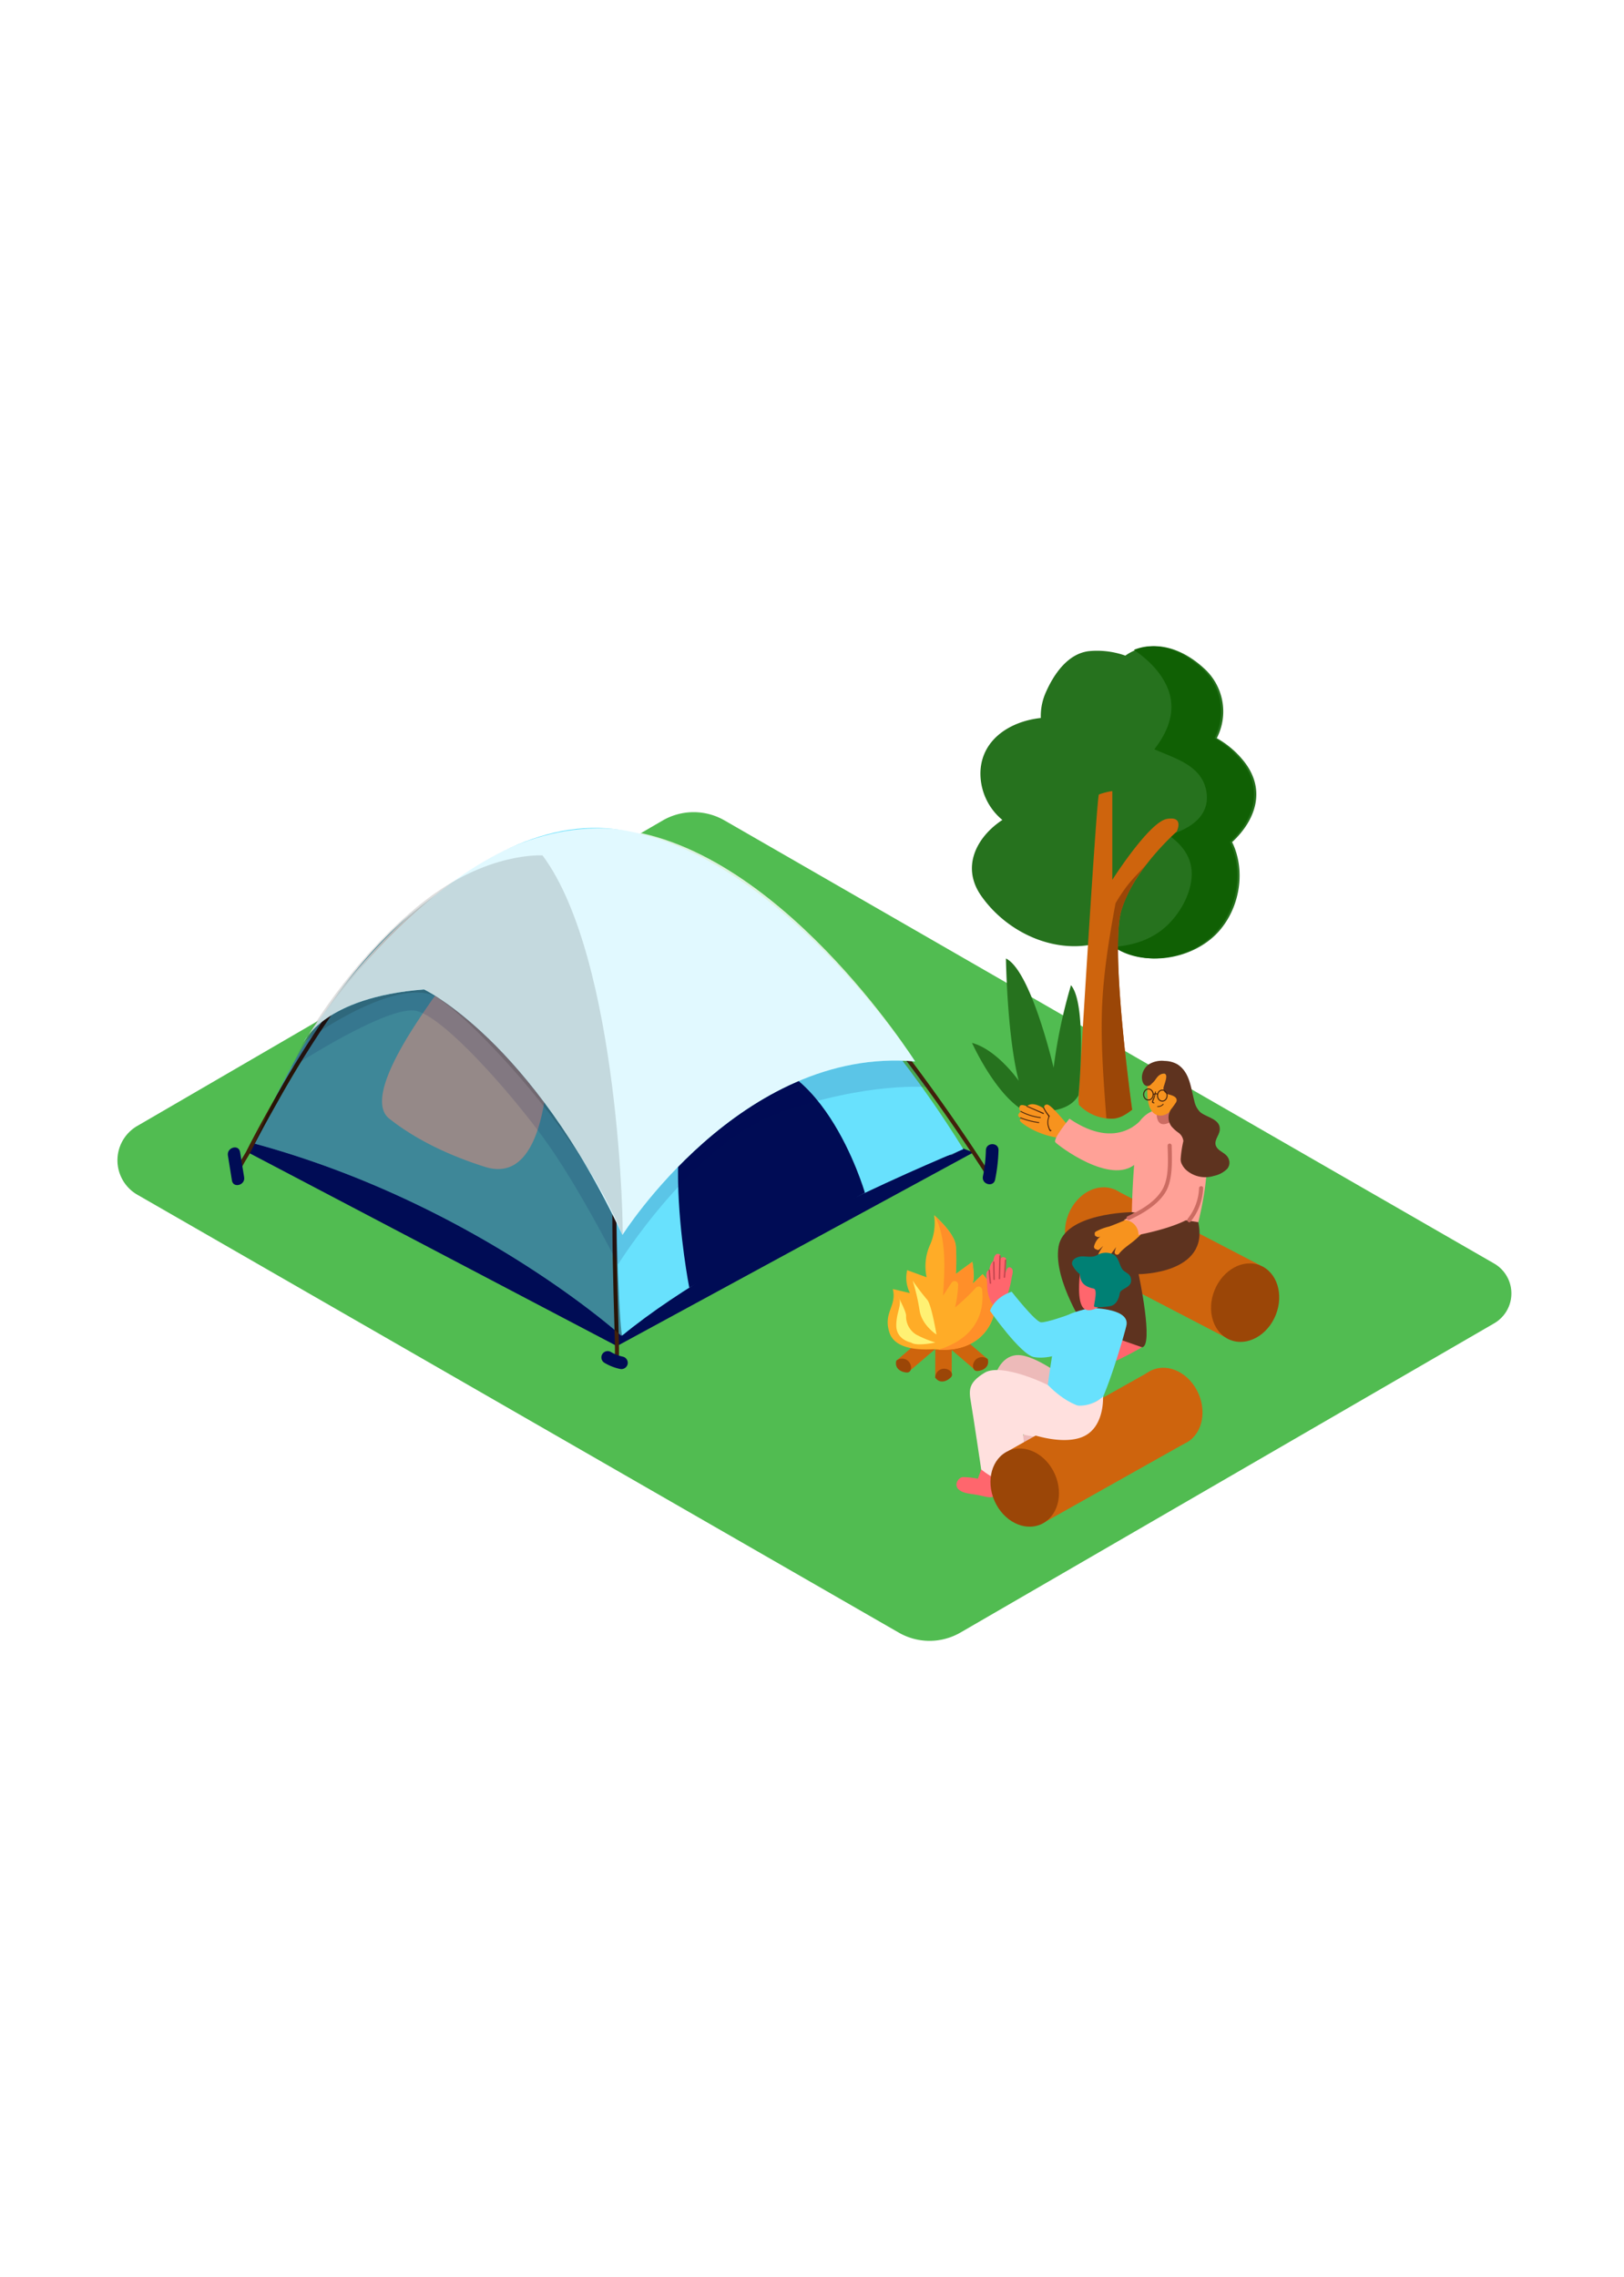 <svg id="Layer_1" data-name="Layer 1" xmlns="http://www.w3.org/2000/svg" xmlns:xlink="http://www.w3.org/1999/xlink" viewBox="0 0 400 300" data-imageid="online-shopping-6" imageName="Camping" class="illustrations_image" style="width: 214px;"><defs><linearGradient id="7yetq90g3kpv0so5nwwp5clinear-gradient" x1="247.14" y1="154.38" x2="266.2" y2="124.58" gradientUnits="userSpaceOnUse"><stop offset="0" stop-opacity="0"/><stop offset="1" stop-color="#006837"/></linearGradient><linearGradient id="7yetq90g3kpv0so5nwwp5clinear-gradient-2" x1="212.46" y1="217.87" x2="232.41" y2="186.67" xlink:href="#linear-gradient"/><linearGradient id="7yetq90g3kpv0so5nwwp5clinear-gradient-3" x1="235.99" y1="249.97" x2="256.24" y2="218.32" xlink:href="#linear-gradient"/><linearGradient id="7yetq90g3kpv0so5nwwp5clinear-gradient-4" x1="266.99" y1="207.26" x2="287.75" y2="174.79" xlink:href="#linear-gradient"/><linearGradient id="7yetq90g3kpv0so5nwwp5clinear-gradient-5" x1="132.23" y1="192.15" x2="149.61" y2="126.42" xlink:href="#linear-gradient"/></defs><title>#41-50</title><path d="M33.8,146.94,163.23,71.7a15.21,15.21,0,0,1,15.24,0L368,180.81a8.51,8.51,0,0,1,0,14.75L236.56,271.71a15.21,15.21,0,0,1-15.21,0L33.84,163.88A9.78,9.78,0,0,1,33.8,146.94Z" fill="#51bc51"/><path d="M247.22,164.1l31.63-21.17L254,134l-29.22,17.2C231.11,155,241,160.1,247.22,164.1Z" opacity="0.68" fill="url(#linear-gradient)"/><path d="M213.86,229l29.45-24.58-21.06-7.52L191.4,216.05C197.72,219.89,207.65,225,213.86,229Z" opacity="0.68" fill="url(#linear-gradient-2)"/><path d="M236.24,260.46l32.6-23.17-26.39-7.8-29.37,17.65C219.4,251,230,256.45,236.24,260.46Z" opacity="0.68" fill="url(#linear-gradient-3)"/><path d="M276.44,222.77,309,199.6,266,179.83,235.12,199C241.44,202.84,270.23,218.76,276.44,222.77Z" opacity="0.68" fill="url(#linear-gradient-4)"/><path d="M138.88,224.3l100.86-70.84L72.14,149,41.29,168.17C47.61,172,132.67,220.29,138.88,224.3Z" opacity="0.68" fill="url(#linear-gradient-5)"/><polyline points="61.1 153.46 68.28 141.01 74.19 155.99" fill="#000c55"/><polyline points="61.1 153.46 151.95 201.15 239.74 153.46 223.69 147.24" fill="#000c55"/><path d="M153.39,198.34c8.24-13.13,22-22,35.66-28.71a221.27,221.27,0,0,1,26.12-10.91A142.69,142.69,0,0,1,234.52,154l2.5-1.36c-30.72-45.52-47.88-71.77-95.64-73.35-50.77-1.68-78.64,72-78.64,72,54.4,14.8,90.27,47.28,90.27,47.28Z" fill="#68e1fd" class="target-color"/><path d="M113.1,109.93a19.79,19.79,0,0,0-6.85,6.19c-3.13,4.65-17,23.73-10.39,29,6.82,5.42,15.36,9.3,23.62,11.9,16.11,5.07,16-27.5,15.74-36.72C134.9,108.43,122.53,104.73,113.1,109.93Z" fill="#f8e4e3"/><path d="M58.73,158.58c-.28-1.14,1.89-4.18,2.36-5.12,2.09-4.14,4.32-8.22,6.61-12.26a268.23,268.23,0,0,1,21.63-33c8.72-11.16,22.82-23.17,36.85-27.1a67.48,67.48,0,0,1,48,4.6,142.39,142.39,0,0,1,15,8.38c23,15.42,53.95,64.45,53.95,64.45" fill="none" stroke="#42210b" stroke-miterlimit="10"/><path d="M151.81,204.47c1.34-1.13-7.11-99,15.22-121.73" fill="none" stroke="#42210b" stroke-miterlimit="10"/><path d="M153.39,198.34c8.24-13.13,22-22,35.66-28.71a221.27,221.27,0,0,1,26.12-10.91A142.69,142.69,0,0,1,234.52,154l2.5-1.36c-30.72-45.52-47.88-71.77-95.64-73.35-50.77-1.68-78.64,72-78.64,72,54.4,14.8,90.27,47.28,90.27,47.28Z" opacity="0.4"/><path d="M153.26,198.55c-.86.71-6-99.16,10.36-105.47,30.93-11.89,73.65,59.58,73.65,59.58S181.64,175.19,153.26,198.55Z" fill="#68e1fd" class="target-color"/><path d="M169.77,186.76s-10-51,8-55.69c24.12-6.21,35.26,32.32,35.26,32.32Z" fill="#000c55"/><path d="M74.8,126.32l-3.15,6.29s24.12-15.75,31-14,22.78,19.71,31.33,31.43,18.26,31,18.26,31,18.43-29.84,40-37.45,36.31-6.21,36.31-6.21l-8.67-11.46s-30.49-24.09-62.45-31.67S84.45,111.49,74.8,126.32Z" fill="#000c55" opacity="0.13"/><path d="M74.8,126.32s4.77-11.09,29.65-13c0,0,26.31,12.32,48.86,60.47,0,0,29.28-46.47,72.08-42.75,0,0-34.19-52.6-74.19-57.25S74.8,126.32,74.8,126.32Z" fill="#68e1fd" class="target-color"/><path d="M74.8,126.32s4.77-11.09,29.65-13c0,0,26.31,12.32,48.86,60.47,0,0,29.28-46.47,72.08-42.75,0,0-34.05-54-74.19-57.25C108.23,70.38,74.8,126.32,74.8,126.32Z" fill="#fff" opacity="0.8"/><path d="M153.32,173.83c.33.84-.62-67.9-19.69-93.52,0,0-13.44-1-29.27,11.36C85.89,106.15,74.8,126.32,74.8,126.32S95,111.37,106,114.51C112,116.23,142.76,147.24,153.32,173.83Z" opacity="0.13"/><path d="M242.83,152.92a37,37,0,0,1-.73,6.42c-.4,2,2.59,2.78,3,.83a41.94,41.94,0,0,0,.84-7.25C246,150.92,242.88,150.92,242.83,152.92Z" fill="#000c55"/><path d="M60.13,159.56l-1-6.2c-.32-2-3.31-1.13-3,.83l1,6.2C57.46,162.35,60.46,161.51,60.13,159.56Z" fill="#000c55"/><path d="M153.46,203.77a9.87,9.87,0,0,1-3-1.17,1.55,1.55,0,0,0-1.57,2.68,12.59,12.59,0,0,0,3.77,1.49,1.59,1.59,0,0,0,1.91-1.08A1.57,1.57,0,0,0,153.46,203.77Z" fill="#000c55"/><path d="M306.62,57.43a22.85,22.85,0,0,0-6.92-6,14.32,14.32,0,0,0-3.25-17.3c-3.84-3.51-9.1-6.17-14.42-5.11a12.65,12.65,0,0,0-4.85,2.08,20.8,20.8,0,0,0-9-1.1c-5.18.63-8.61,5.65-10.58,10.13a14.33,14.33,0,0,0-1.24,6.33c-7.47.79-14.6,5.24-14.87,13.29a14.83,14.83,0,0,0,5.4,11.82c-6.28,4.13-10.25,11.51-5.21,18.7,6.84,9.75,19.87,15.22,31.08,10.9,7.31,7.33,21.37,5.26,27.88-2.67,5-6.06,6.06-14.89,2.84-21.47C309.06,71.87,311.94,64.46,306.62,57.43Z" fill="#26721e"/><path d="M306.07,57.43a22.85,22.85,0,0,0-6.92-6,14.32,14.32,0,0,0-3.25-17.3c-3.84-3.51-9.1-6.17-14.42-5.11a12.56,12.56,0,0,0-2.18.66c3.48,2.41,6.58,5.39,8.23,9.27,2.35,5.53.23,10.79-3.21,15.22,5.1,2.25,11.59,3.95,12.78,10.18s-4.11,9.53-9.31,10.94c3.24,2.25,5.74,5.32,5.74,9.55,0,4.76-2.91,9.87-6.37,13-3.62,3.27-8.13,4.63-12.86,5,7.65,5.22,19.87,2.89,25.8-4.35,5-6.06,6.06-14.89,2.84-21.47C308.5,71.88,311.38,64.47,306.07,57.43Z" fill="#106004"/><path d="M287.4,71.32c-4.4.8-13.43,15-13.43,15l0-21.86a16,16,0,0,0-3.3.84c-.57.39-5.05,75.27-5.05,75.27l.11,1.15a11.22,11.22,0,0,0,7.5,3.42c2.34.17,3.94-.93,5.6-2.19-.87-6.42-5.27-40-2.65-49.09,2.9-10,13.64-19.41,13.64-19.41S291.8,70.53,287.4,71.32Z" fill="#ce640d"/><path d="M273.24,145.13c2.34.17,3.95-.94,5.61-2.19-.87-6.36-5.28-40.06-2.65-49.12a36.77,36.77,0,0,1,6.63-11.89c-1.61,2-3.6,3.76-5.19,5.84a42,42,0,0,0-2.88,4.32c-1.72,9.33-3.24,18.71-3.39,28.21-.13,8.26.52,16.5,1.13,24.74C272.75,145.07,273,145.11,273.24,145.13Z" fill="#9b4607"/><path d="M265.63,139.4s2.26-22.3-1.84-27.13a128.93,128.93,0,0,0-4.28,20.33h0s-5.52-23.87-11.74-26.91c0,0,.27,19.17,3.15,30.12,0,0-5.3-7.64-11.5-9.33,0,0,5.37,12,12.2,16.36C251.62,142.83,262.3,145.25,265.63,139.4Z" fill="#26721e"/><polygon points="220.76 204.76 235.87 191.8 239.28 194.25 224.04 207.29 220.76 204.76" fill="#ce640d"/><path d="M220.76,204.76a2.24,2.24,0,0,1,2.86,0c1.18,1.06,1,2.93-.25,2.9S220.26,206.77,220.76,204.76Z" fill="#9b4607"/><path d="M235.8,191.85a2.24,2.24,0,0,1,2.86,0c1.18,1.06,1,2.93-.25,2.9S235.3,193.86,235.8,191.85Z" fill="#ce640d"/><polygon points="243.31 204.39 228.2 191.44 224.79 193.88 240.03 206.93 243.31 204.39" fill="#ce640d"/><path d="M243.3,204.39a2.24,2.24,0,0,0-2.86,0c-1.18,1.06-1,2.93.25,2.9S243.81,206.4,243.3,204.39Z" fill="#9b4607"/><path d="M228.27,191.49a2.24,2.24,0,0,0-2.86,0c-1.18,1.06-1,2.93.25,2.9S228.77,193.5,228.27,191.49Z" fill="#ce640d"/><polygon points="230.35 208.91 230.39 189.02 234.47 188.03 234.41 208.09 230.35 208.91" fill="#ce640d"/><path d="M230.35,208.91a2.24,2.24,0,0,1,1.87-2.17c1.57-.2,2.86,1.18,2,2.09S231.54,210.6,230.35,208.91Z" fill="#9b4607"/><path d="M230.38,189.1a2.24,2.24,0,0,1,1.87-2.17c1.57-.2,2.86,1.18,2,2.09S231.58,190.79,230.38,189.1Z" fill="#ce640d"/><path d="M230.09,201.93c-.63-.06-9.35.95-11-4.06s1.85-6.45.82-10.77l4.22,1a8.28,8.28,0,0,1-.69-5.65l4.79,1.75a12.85,12.85,0,0,1,.77-7.82,13.27,13.27,0,0,0,1.08-7.48s5,4.28,5.34,7.48a48.45,48.45,0,0,1,0,7l4.09-3s.72,4.11,0,5.44l2.52-2.39s4.06,4.13,2.83,9.68C244.88,193.16,243.13,203.2,230.09,201.93Z" fill="#ffac27"/><path d="M224.41,200.28s-3.63-.65-3.65-4.17,1.69-5.38.42-7.2c0,0,1.92,3.49,2,4.69a5.24,5.24,0,0,0,2.5,4.73,26.75,26.75,0,0,0,4.7,1.94S225.76,201.29,224.41,200.28Z" fill="#fff173"/><path d="M230.66,198.31s-3.65-2.31-4.17-6a51,51,0,0,0-1.7-7.3,53.18,53.18,0,0,0,3.56,4.7C229.41,190.8,230.66,198.31,230.66,198.31Z" fill="#fff173"/><path d="M242,183.49l-2.52,2.39c.72-1.34,0-5.44,0-5.44l-4.09,3a48.45,48.45,0,0,0,0-7c-.26-2.67-3.8-6.09-5-7.15,2.79,5.74,2.29,13.07,1.89,19.44.72-1.05,1.38-2.14,2.11-3.19A.88.88,0,0,1,236,186a29.53,29.53,0,0,1-.76,5.64,51.86,51.86,0,0,0,5.18-4.91.88.88,0,0,1,1.49.62c.81,8.16-4.26,12.73-10.84,14.72,12.06.63,13.71-8.85,13.71-8.85C246,187.62,242,183.49,242,183.49Z" fill="#ff8f29"/><ellipse cx="270.69" cy="171.69" rx="9.89" ry="8.13" transform="translate(10.7 359.19) rotate(-68.18)" fill="#ce640d"/><path d="M274.37,162.51l36,18.73L303,199.61l-36-18.73S265.21,171.18,274.37,162.51Z" fill="#ce640d"/><ellipse cx="306.67" cy="190.43" rx="9.89" ry="8.13" transform="translate(15.91 404.37) rotate(-68.18)" fill="#9b4607"/><path d="M270,196.13s-6.22,5.44-4.85,6.76,11.3-4.5,11.3-4.5" fill="#ff666d"/><path d="M263.28,147.12s-4.33-5.5-5.38-5.46-.66,1.09-.66,1.09-2.77-2.13-4.33-.65c0,0-1.43-.69-1.76,0a1.22,1.22,0,0,0,.25,1.3s-.84.67-.55,1.14a.9.9,0,0,0,.76.45s-.5.27-.38.69,4.91,4.2,11.67,4.36" fill="#f7931e"/><path d="M258.81,147.93h-.08a2.61,2.61,0,0,1-.34-.75,3.44,3.44,0,0,1-.18-.87,3.58,3.58,0,0,1,.31-1.74.12.12,0,0,0,0-.13,10,10,0,0,1-1.35-2c-.06-.13-.25,0-.19.11a9.91,9.91,0,0,0,1,1.65c.24.31.3.37.18.73a3.62,3.62,0,0,0-.16.77,3.77,3.77,0,0,0,.21,1.68c.09.24.25.81.53.87a.11.11,0,0,0,.14-.08v0A.11.11,0,0,0,258.81,147.93Z" fill="#42210b"/><path d="M257.07,143.75,253,142c-.13-.06-.24.13-.11.19l4.06,1.79C257.09,144,257.2,143.81,257.07,143.75Z" fill="#42210b"/><path d="M256.24,144.76a13.59,13.59,0,0,1-4.74-1.49c-.13-.07-.24.12-.11.19a13.89,13.89,0,0,0,4.85,1.52C256.38,145,256.38,144.78,256.24,144.76Z" fill="#42210b"/><path d="M255.88,146a19.41,19.41,0,0,1-4.47-1.16c-.13-.05-.19.16-.06.21a19.41,19.41,0,0,0,4.47,1.16C256,146.24,256,146,255.88,146Z" fill="#42210b"/><path d="M286.06,170.9c3,.75,6.31,1.37,9.1-.25,4.6-19.4,1.23-25.42-6.72-27.72a7.2,7.2,0,0,0-8,3.34,193,193,0,0,0-1.66,21.9c0,.38,2.65,1.32,3,1.46a29.42,29.42,0,0,0,3.29,1Z" fill="#ffa197"/><path d="M281.41,145s-5.91,8.39-18,.15c0,0-4.15,5-3.47,5.8s13.62,10.68,19.77,5.31" fill="#ffa197"/><path d="M284.92,143.35h0s-.46,4.15,2.71,2.92a26.42,26.42,0,0,0,3.86-1.87v-2.5" fill="#cc6c62"/><path d="M282.92,134.57s-1.53,8.29,1.95,9.63,6.68-4.93,6.68-6.86C291.55,133.34,287.57,133.69,282.92,134.57Z" fill="#f7931e"/><path d="M302.8,155.73a2.65,2.65,0,0,0-.63-1.42c-.72-.82-1.86-1.18-2.48-2.1-1-1.5.62-2.82.74-4.3.23-2.73-3.3-3.05-4.84-4.41a5.26,5.26,0,0,1-1.42-2.73c-.88-3.16-1.06-7-4.14-9a6.65,6.65,0,0,0-3.19-.85,6.1,6.1,0,0,0-3.84.82,4.06,4.06,0,0,0-1.73,3c-.05.86.21,2.23,1.26,2.35.69.08,1-.45,1.47-.87s.78-1.09,1.27-1.55a2.25,2.25,0,0,1,1.16-.61c1.75-.27.17,2.87.14,3.54a1.51,1.51,0,0,0,.3,1,2,2,0,0,0,1.06.59c.84.23,2.3.66,1.78,1.86a21.75,21.75,0,0,1-1.3,1.82,3.63,3.63,0,0,0,.14,4.18,8.86,8.86,0,0,0,1.66,1.51,2.92,2.92,0,0,1,1.25,2s0,.1,0,.14a27.24,27.24,0,0,0-.65,4.33,2.55,2.55,0,0,0,.37,1.47,4.51,4.51,0,0,0,1.06,1.35,7.11,7.11,0,0,0,6.77,1.38,6.44,6.44,0,0,0,3.27-1.75A2.35,2.35,0,0,0,302.8,155.73ZM300,148a2.88,2.88,0,0,0,0-.54,2.55,2.55,0,0,0-.09-.4A2,2,0,0,1,300,148Z" fill="#5e331f"/><ellipse cx="282.86" cy="139.19" rx="1.18" ry="1.36" fill="none" stroke="#42210b" stroke-miterlimit="10" stroke-width="0.25"/><ellipse cx="286.28" cy="139.46" rx="1.18" ry="1.36" fill="none" stroke="#42210b" stroke-miterlimit="10" stroke-width="0.25"/><path d="M285.18,139.11c0-.13-.19-.17-.29-.2a1,1,0,0,0-.26,0l.07-.33c0-.13-.18-.19-.2-.06s-.06.28-.09.41h0c-.14,0-.58.29-.39.48a.11.11,0,0,0,.17-.1.37.37,0,0,1,.19-.15c0,.16-.08.32-.13.48-.13.41-.39.83-.48,1.24s.15.42.45.49a.1.1,0,0,0,.06-.2c-.36-.09-.27-.29-.16-.56s.17-.42.24-.63.18-.57.25-.86l.19,0a.85.85,0,0,1,.2.06.09.09,0,0,0,.13.09h0A.11.11,0,0,0,285.18,139.11Z" fill="#42210b"/><path d="M286.43,141.52a1.67,1.67,0,0,1-1.3.54.1.1,0,0,0,0,.21,1.88,1.88,0,0,0,1.44-.6C286.67,141.57,286.53,141.42,286.43,141.52Z" fill="#42210b"/><path d="M278.82,168.17s-16.79.13-18.11,8.56,7.09,20.79,7.09,20.79,4.08,2.42,7,1.67c0,0,3.42,2.37,6.45,2.25s-.8-18-.8-18,17.56,0,14.68-12.81" fill="#5e331f"/><path d="M282.81,169.57a8.48,8.48,0,0,0-.91.57l.28-.29c.52-.57-.33-1.43-.85-.85-.2.22-.41.43-.62.63a.69.69,0,0,0-.61-.39c.33-.49-.42-1.16-1-.72-.76.61-1.54,1.19-2.32,1.76-1.19.5-2.38,1-3.59,1.43a12.61,12.61,0,0,0-3.38,1.3.61.61,0,0,0-.16.59l0,.12a.46.46,0,0,0,.39.42.6.6,0,0,0,.52.15l.43-.1a4.5,4.5,0,0,0-1.52,2.39.63.63,0,0,0,.55.74.58.58,0,0,0,.8,0c.29-.29.6-.56.91-.83a12.38,12.38,0,0,0-1.14,1.86.6.6,0,0,0-.06.32c-.39.57.4,1.34.9.78l.79-.87a.64.64,0,0,0,1.14.29l1.54-2.09c-.13.38-.25.76-.35,1.15a.61.61,0,0,0,1.1.46c1.05-1.38,2.72-2.32,4-3.46a34,34,0,0,0,3.63-3.71.6.6,0,0,0,.09-.64C284.06,170.19,283.48,169.22,282.81,169.57Z" fill="#f7931e"/><path d="M288.61,156.35s-1.38,7.86-4.87,10a66.41,66.41,0,0,1-6.93,3.74,3.62,3.62,0,0,1,3.61,3.67s11.68-2.15,14.48-5.64S288.61,156.35,288.61,156.35Z" fill="#ffa197"/><path d="M274.82,199.18s-6.22,5.44-4.85,6.76,11.3-4.5,11.3-4.5" fill="#ff666d"/><path d="M252.71,229.5l.93,4.31a20.12,20.12,0,0,0-3.77-.39c-1,.13-2.2,1.85-1,3s3.27,1.06,5.33,1.53,2.38.58,3.7.21,1.52-2.16,1.52-2.16l-1-7.52" fill="#ff666d"/><path d="M260.55,220.55l.16,11.2s-1.85,1.91-8.1,1.68,0-11.41,0-11.41" fill="#edbab9"/><path d="M242.45,229.48l-1.6,4.33a20.12,20.12,0,0,0-3.77-.39c-1,.13-2.2,1.85-1,3s3.27,1.06,5.33,1.53,2.38.58,3.7.21,1.52-2.16,1.52-2.16l2.81-5.76" fill="#ff666d"/><path d="M250.53,206.36q4,.87,8.06,1.35a.45.45,0,0,1,.31.17q.47-1.41.8-2.86c.12-.55,1-.32.84.23a30.5,30.5,0,0,1-2.21,6.37c-.24.51-1,.07-.76-.44.4-.85.76-1.71,1.08-2.59h-.06q-4.18-.49-8.29-1.38C249.75,207.08,250,206.24,250.53,206.36Z" fill="#008074"/><path d="M257.73,212.53a11.76,11.76,0,0,0,2.7,3.1c.44.35-.19,1-.62.62A12.44,12.44,0,0,1,257,213,.44.44,0,0,1,257.73,212.53Z" fill="#008074"/><path d="M263.18,209.68s-7-5.6-11.6-6.25-7,4.36-6.72,7.72,11.41,5.2,11.41,5.2" fill="#edbab9"/><path d="M259.46,211.54c-.9-.84-12.74-6.36-16.91-3.84s-3.91,4.39-3.38,7.46,2.51,16.38,2.51,16.38,6,5.11,11.51,3.7L252,222.94l15.77-8.61" fill="#ffe0de"/><path d="M243.73,182.36a3.19,3.19,0,0,1,.79-2.08.53.53,0,0,1,.18-.13c.06-.72.26-1.43.82-1.68a.55.55,0,0,1,.31,0,.48.48,0,0,1,.57.5l0,.77a.81.81,0,0,1,.36-.41.67.67,0,0,1,.66,0,.46.46,0,0,1,.39.49l-.13,3.28c.16-.61.52-1.81,1.4-1.18.69.49.19,1.84.08,2.48a25.28,25.28,0,0,1-.92,3.83.52.52,0,0,1-.18.25q0,.2.1.4a5.41,5.41,0,0,0,1.12,2.59c.51.44-.23,1.18-.74.74l-.07-.07v0c.17.56-.7.95-1,.4l-.1-.2a.63.63,0,0,1-.16.12c0,.11.08.22.12.33.21.65-.81.92-1,.28v0a.49.49,0,0,1-.88,0c-.12-.26-.09.61-.19.35-.27.11.29-.84.12-1.17-.65-1.24-2.29-2.48-2.24-6.51C243.16,184.76,242.39,182.8,243.73,182.36Z" fill="#ff666d"/><path d="M247.5,180c0-.22.36-.23.35,0q-.1,2.1-.28,4.18c0,.22-.37.22-.35,0Q247.4,182.06,247.5,180Z" fill="#c1444d"/><path d="M246.13,178.92a.18.18,0,0,1,.35,0l-.14,5.63a.18.18,0,0,1-.35,0Z" fill="#c1444d"/><path d="M244.93,180.44l.1,4.3a.18.18,0,0,1-.35,0l-.1-4.3A.18.18,0,0,1,244.93,180.44Z" fill="#c1444d"/><path d="M243.84,182.48q.08,1.59.28,3.17c0,.22-.32.22-.35,0q-.2-1.58-.28-3.17C243.48,182.25,243.83,182.25,243.84,182.48Z" fill="#c1444d"/><path d="M263.09,193.47s-5.32,1.94-6.71,1.82-7.2-7.53-7.2-7.53-4,1.11-5.34,4.7c0,0,7.51,10.75,10.79,11.39s7.29-1,7.29-1" fill="#68e1fd" class="target-color"/><path d="M264.87,212.32l6.85,1.27s.27,7.12-3.12,9.72-16.56-.36-16.56-.36" fill="#ffe0de"/><path d="M268.09,191.77c-.63.46-6,1.11-7.16,3.6s-2.85,15.33-2.85,15.33,6.48,7.09,12.1,5.37c1.67-.51,7.07-18.56,7.3-20.2C278.09,191.61,268.09,191.77,268.09,191.77Z" fill="#68e1fd" class="target-color"/><path d="M266,183.46c-.07.46-.89,7,1.05,8.5s6.3-2,6.41-3.75,1.58-5.34-.27-6.25S266.55,180.22,266,183.46Z" fill="#ff666d"/><path d="M266,183.46a6.13,6.13,0,0,1-1.92-2.4c-.29-1.14,1.12-2,2.49-2s2.54.35,3.72-.35a4.21,4.21,0,0,1,4.16,0c1.11.76,1.3,2.59,2,3.53s2.18,1,2.15,2.8-2.61,1.93-2.79,3.1-.81,2.89-2.39,3.18-3.75.33-3.93.1,1-4.16-.09-4.42S266,186.24,266,183.46Z" fill="#008074"/><ellipse cx="287.75" cy="216.12" rx="8.13" ry="9.89" transform="translate(-62.53 133.58) rotate(-23.65)" fill="#ce640d"/><path d="M283.78,207.06l-35.36,19.88,7.93,18.12,35.36-19.88S293.2,215.44,283.78,207.06Z" fill="#ce640d"/><ellipse cx="252.39" cy="236" rx="8.13" ry="9.89" transform="translate(-73.47 121.07) rotate(-23.65)" fill="#9b4607"/><path d="M252,222.16s8.79,3.63,14.47,1.42,5.21-10,5.21-10a8.55,8.55,0,0,1-6.23,2.23" fill="#ffe0de"/><path d="M288.59,151.78a.5.5,0,0,0-1,0c.07,3.39.45,8-1.4,11s-5.39,5-8.45,6.39c-.58.27-.08,1.13.5.86,3.17-1.46,6.92-3.66,8.81-6.75S288.66,155.35,288.59,151.78Z" fill="#cc6c62"/><path d="M295.33,162.25a12.74,12.74,0,0,1-2.78,7.53c-.4.5.31,1.21.71.71a13.9,13.9,0,0,0,3.08-8.24C296.36,161.61,295.36,161.61,295.33,162.25Z" fill="#cc6c62"/></svg>